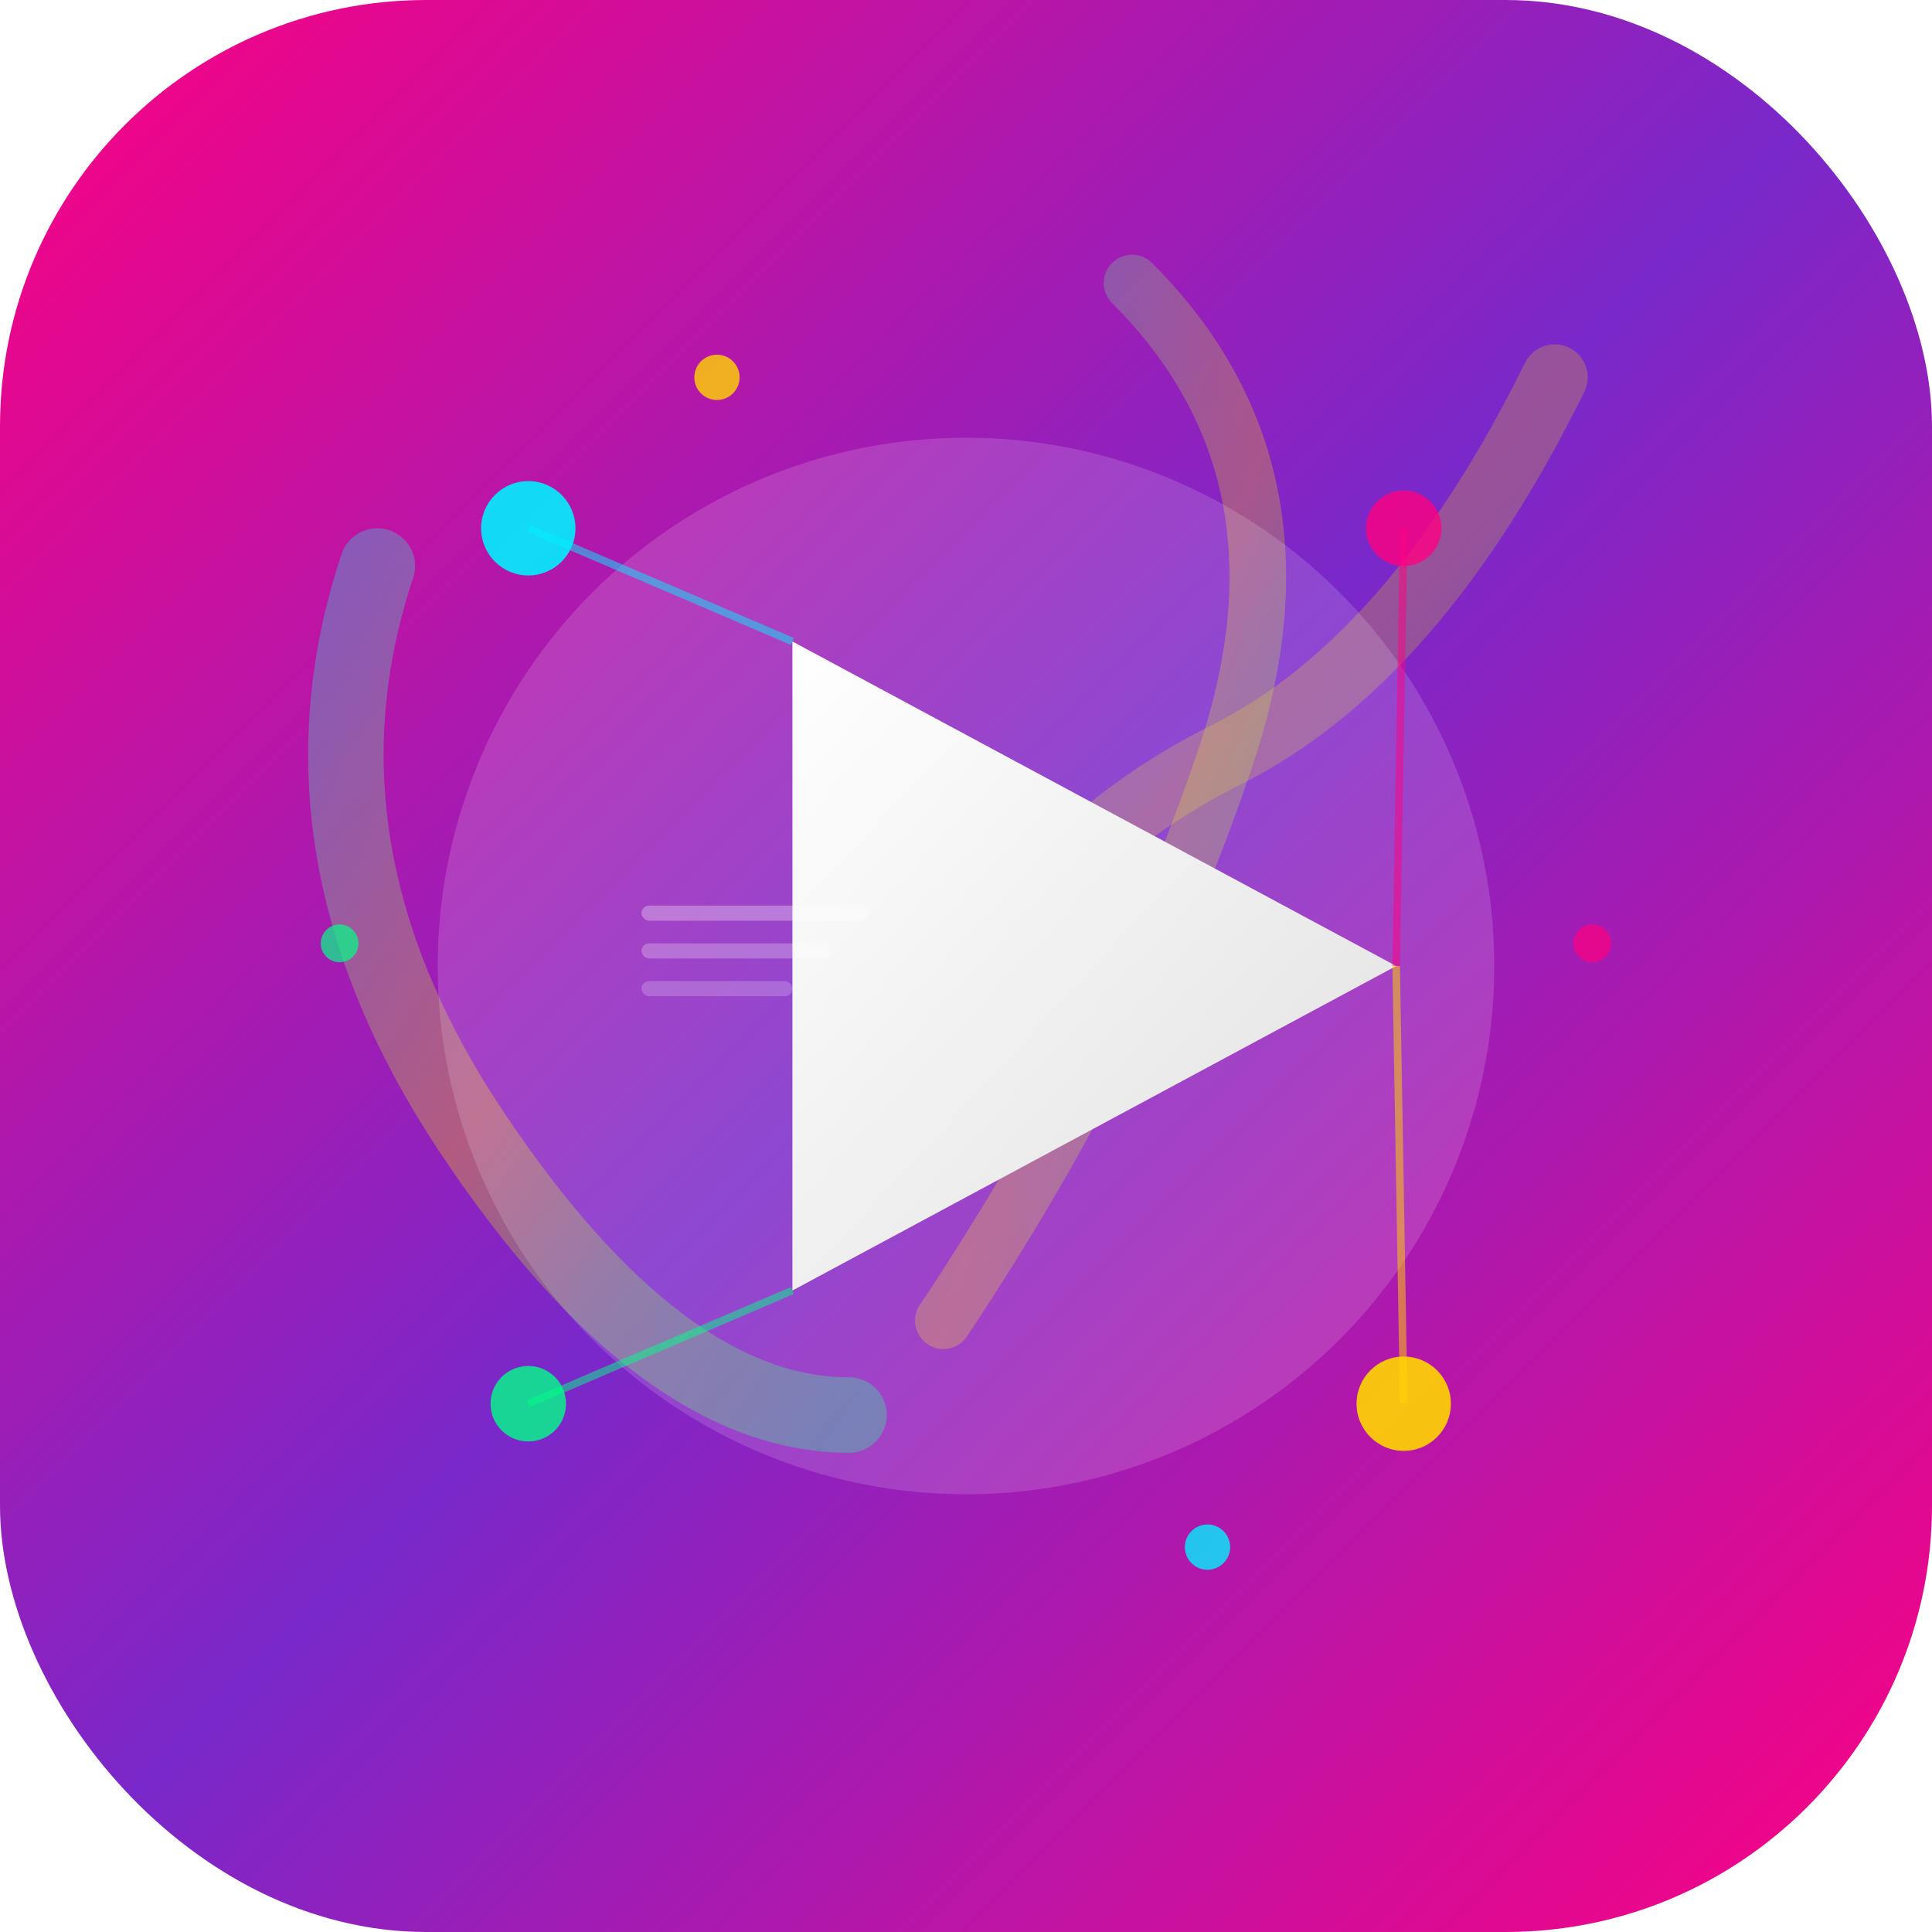 <svg viewBox="0 0 1024 1024" xmlns="http://www.w3.org/2000/svg">
  <!-- Background with gradient -->
  <defs>
    <!-- Main gradient background -->
    <linearGradient id="bgGradient" x1="0%" y1="0%" x2="100%" y2="100%">
      <stop offset="0%" style="stop-color:#FF0080;stop-opacity:1" />
      <stop offset="50%" style="stop-color:#7928CA;stop-opacity:1" />
      <stop offset="100%" style="stop-color:#FF0080;stop-opacity:1" />
    </linearGradient>
    
    <!-- Chaos swirl gradient -->
    <linearGradient id="chaosGradient" x1="0%" y1="0%" x2="100%" y2="100%">
      <stop offset="0%" style="stop-color:#00F0FF;stop-opacity:0.8" />
      <stop offset="50%" style="stop-color:#FFD600;stop-opacity:0.8" />
      <stop offset="100%" style="stop-color:#00FF88;stop-opacity:0.8" />
    </linearGradient>
    
    <!-- Play button gradient -->
    <linearGradient id="playGradient" x1="0%" y1="0%" x2="100%" y2="100%">
      <stop offset="0%" style="stop-color:#FFFFFF;stop-opacity:1" />
      <stop offset="100%" style="stop-color:#E0E0E0;stop-opacity:1" />
    </linearGradient>

    <!-- Glow filter -->
    <filter id="glow">
      <feGaussianBlur stdDeviation="8" result="coloredBlur"/>
      <feMerge>
        <feMergeNode in="coloredBlur"/>
        <feMergeNode in="SourceGraphic"/>
      </feMerge>
    </filter>
  </defs>
  
  <!-- iOS rounded square background -->
  <rect width="1024" height="1024" rx="226" ry="226" fill="url(#bgGradient)"/>
  
  <!-- Chaotic swirl elements in background -->
  <path d="M 200 300 Q 150 450 250 600 T 450 750" 
        stroke="url(#chaosGradient)" 
        stroke-width="40" 
        fill="none" 
        opacity="0.4"
        stroke-linecap="round"/>
  
  <path d="M 824 200 Q 750 350 650 400 T 500 550" 
        stroke="url(#chaosGradient)" 
        stroke-width="35" 
        fill="none" 
        opacity="0.3"
        stroke-linecap="round"/>
  
  <path d="M 600 150 Q 700 250 650 400 T 500 700" 
        stroke="url(#chaosGradient)" 
        stroke-width="30" 
        fill="none" 
        opacity="0.35"
        stroke-linecap="round"/>
  
  <!-- Central play icon (YouTube reference) with glow -->
  <g filter="url(#glow)">
    <circle cx="512" cy="512" r="280" fill="rgba(255,255,255,0.15)"/>
    <polygon points="420,340 420,684 740,512" fill="url(#playGradient)"/>
  </g>
  
  <!-- AI neural network nodes (small circles) -->
  <circle cx="280" cy="280" r="25" fill="#00F0FF" opacity="0.9"/>
  <circle cx="744" cy="744" r="25" fill="#FFD600" opacity="0.9"/>
  <circle cx="280" cy="744" r="20" fill="#00FF88" opacity="0.8"/>
  <circle cx="744" cy="280" r="20" fill="#FF0080" opacity="0.8"/>
  
  <!-- Connection lines between nodes (neural net style) -->
  <line x1="280" y1="280" x2="420" y2="340" stroke="#00F0FF" stroke-width="4" opacity="0.5"/>
  <line x1="744" y1="744" x2="740" y2="512" stroke="#FFD600" stroke-width="4" opacity="0.5"/>
  <line x1="280" y1="744" x2="420" y2="684" stroke="#00FF88" stroke-width="4" opacity="0.5"/>
  <line x1="744" y1="280" x2="740" y2="512" stroke="#FF0080" stroke-width="4" opacity="0.5"/>
  
  <!-- Playlist stack lines (subtle) -->
  <rect x="340" y="480" width="120" height="8" rx="4" fill="white" opacity="0.3"/>
  <rect x="340" y="500" width="100" height="8" rx="4" fill="white" opacity="0.25"/>
  <rect x="340" y="520" width="80" height="8" rx="4" fill="white" opacity="0.2"/>
  
  <!-- Brain/chaos sparkles -->
  <circle cx="380" cy="200" r="12" fill="#FFD600" opacity="0.8"/>
  <circle cx="640" cy="820" r="12" fill="#00F0FF" opacity="0.8"/>
  <circle cx="180" cy="500" r="10" fill="#00FF88" opacity="0.7"/>
  <circle cx="844" cy="500" r="10" fill="#FF0080" opacity="0.7"/>
</svg>